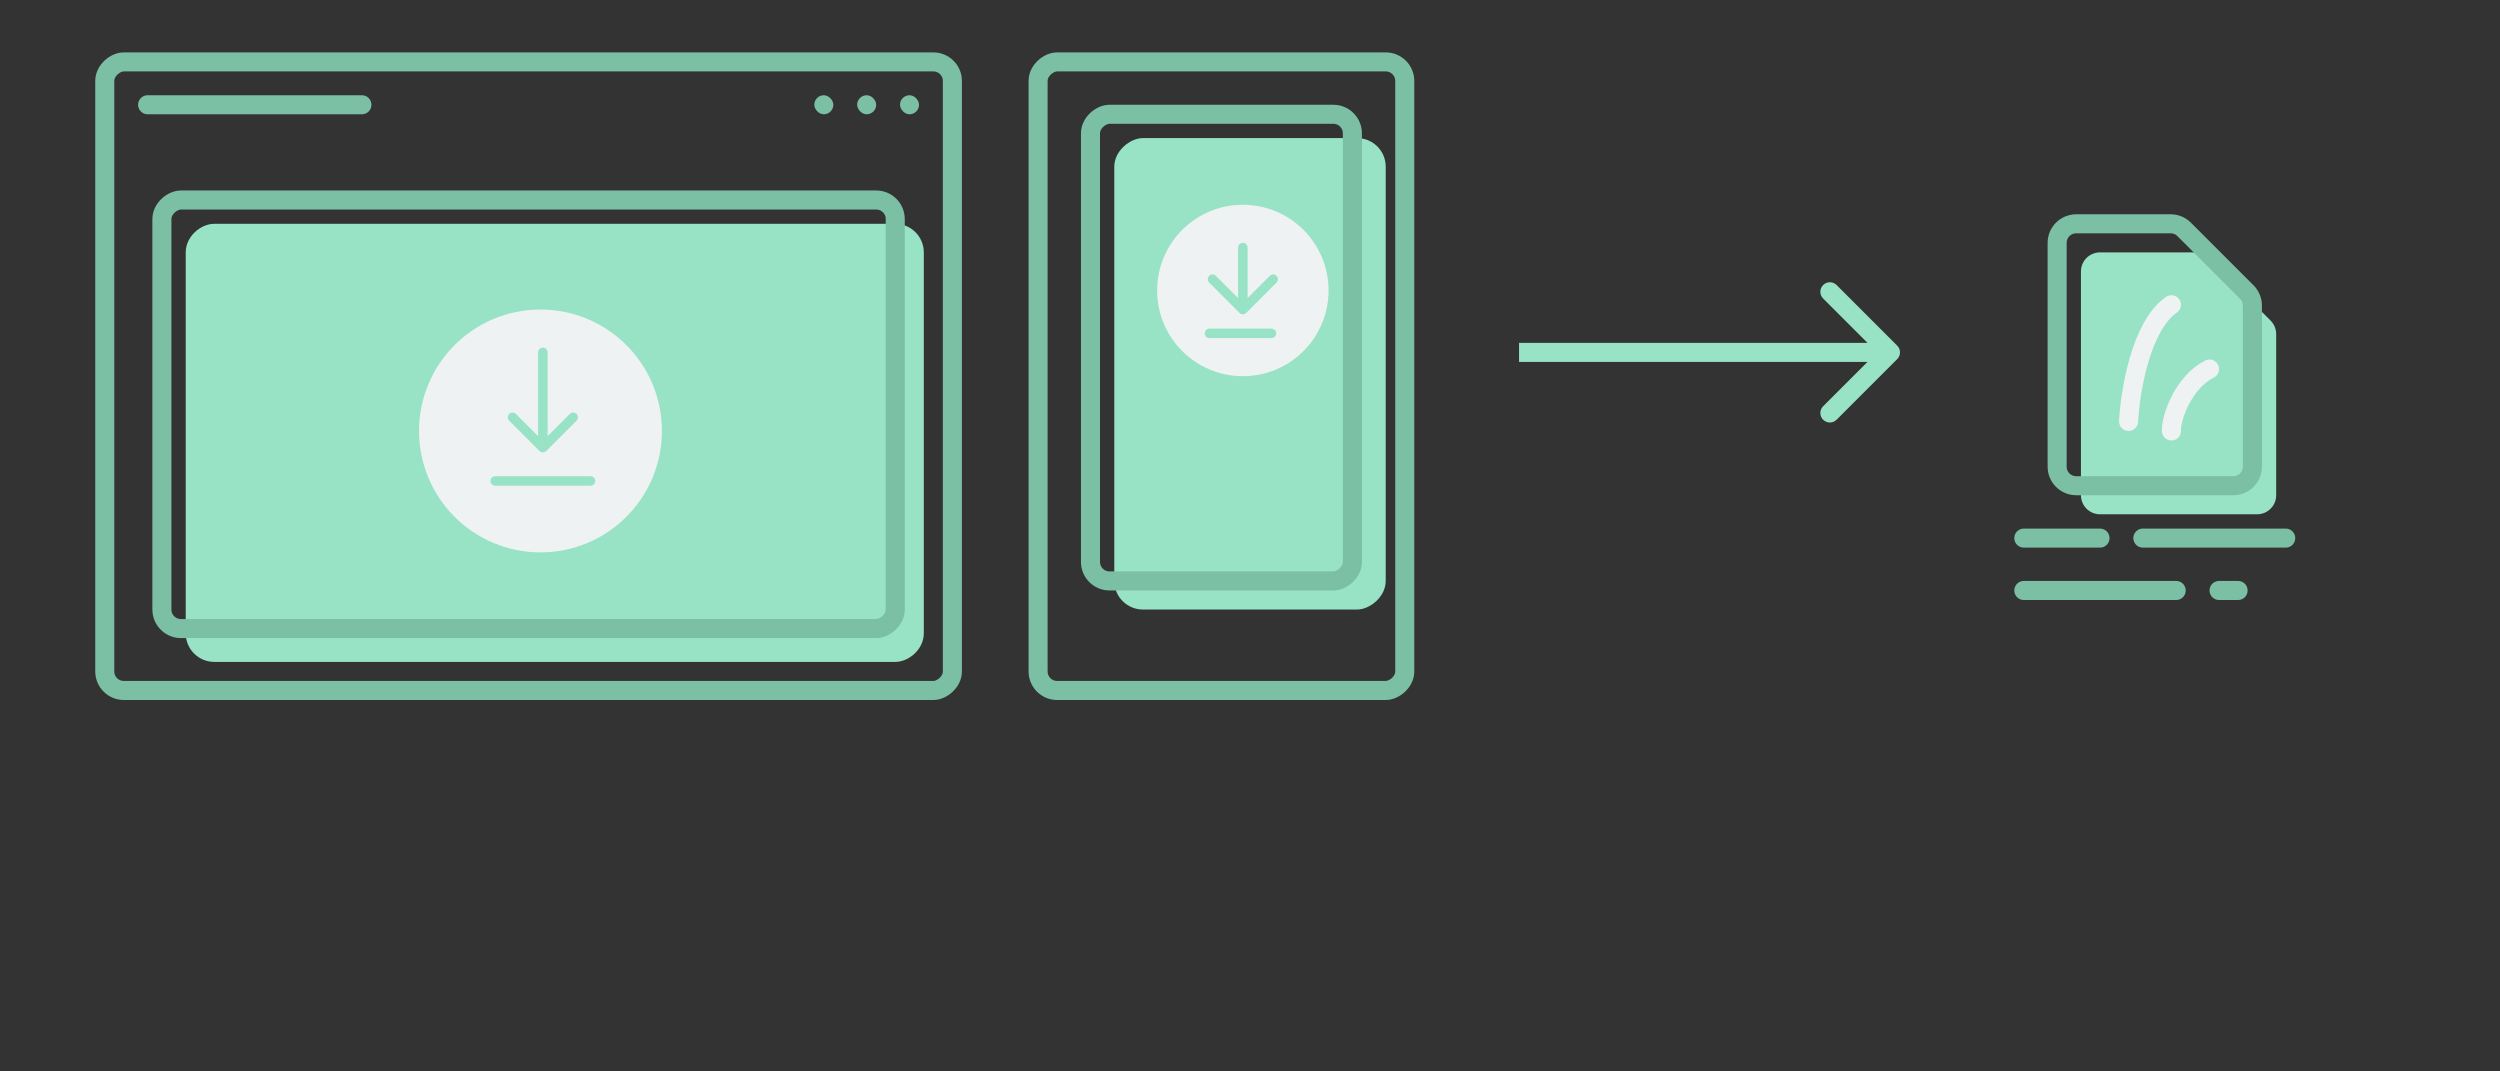 <svg width="525" height="225" viewBox="0 0 525 225" fill="none" xmlns="http://www.w3.org/2000/svg">
<rect x="0" y="0" width="525" height="225" fill="#333333" stroke="none"/>
<path d="M437 104V57C437 54.791 438.791 53 441 53H460.843C461.904 53 462.921 53.421 463.672 54.172L476.828 67.328C477.579 68.079 478 69.096 478 70.157V104C478 106.209 476.209 108 474 108H441C438.791 108 437 106.209 437 104Z" fill="#98E2C6"/>
<rect x="291" y="29" width="99" height="57" rx="6" transform="rotate(90 291 29)" fill="#98E2C6"/>
<rect x="192" y="49" width="88" height="151" rx="4" transform="rotate(90 192 49)" fill="#98E2C6" stroke="#98E2C6" stroke-width="4"/>
<rect x="200" y="13" width="132" height="178" rx="4" transform="rotate(90 200 13)" stroke="#7BBFA5" stroke-width="4"/>
<rect x="295" y="13" width="132" height="77" rx="4" transform="rotate(90 295 13)" stroke="#7BBFA5" stroke-width="4"/>
<circle cx="261" cy="61" r="18" fill="#EFF2F2"/>
<path d="M262 52C262 51.448 261.552 51 261 51C260.448 51 260 51.448 260 52L262 52ZM260.293 65.707C260.683 66.098 261.317 66.098 261.707 65.707L268.071 59.343C268.462 58.953 268.462 58.319 268.071 57.929C267.681 57.538 267.047 57.538 266.657 57.929L261 63.586L255.343 57.929C254.953 57.538 254.319 57.538 253.929 57.929C253.538 58.319 253.538 58.953 253.929 59.343L260.293 65.707ZM260 52L260 65L262 65L262 52L260 52Z" fill="#98E2C6"/>
<path d="M254 70H267" stroke="#98E2C6" stroke-width="2" stroke-linecap="round"/>
<rect x="284" y="24" width="98" height="55" rx="4" transform="rotate(90 284 24)" stroke="#7BBFA5" stroke-width="4"/>
<rect x="188" y="42" width="90" height="154" rx="4" transform="rotate(90 188 42)" stroke="#7BBFA5" stroke-width="4"/>
<line x1="31" y1="22" x2="76" y2="22" stroke="#7BBFA5" stroke-width="4" stroke-linecap="round"/>
<rect x="189" y="20" width="4" height="4" rx="2" fill="#7BBFA5"/>
<rect x="180" y="20" width="4" height="4" rx="2" fill="#7BBFA5"/>
<rect x="171" y="20" width="4" height="4" rx="2" fill="#7BBFA5"/>
<circle cx="113.5" cy="90.5" r="25.5" fill="#EFF2F2"/>
<path d="M115 74C115 73.448 114.552 73 114 73C113.448 73 113 73.448 113 74L115 74ZM113.293 94.707C113.683 95.098 114.317 95.098 114.707 94.707L121.071 88.343C121.462 87.953 121.462 87.32 121.071 86.929C120.681 86.538 120.047 86.538 119.657 86.929L114 92.586L108.343 86.929C107.953 86.538 107.319 86.538 106.929 86.929C106.538 87.32 106.538 87.953 106.929 88.343L113.293 94.707ZM113 74L113 94L115 94L115 74L113 74Z" fill="#98E2C6"/>
<path d="M104 101H124" stroke="#98E2C6" stroke-width="2" stroke-linecap="round"/>
<path d="M398.414 75.414C399.195 74.633 399.195 73.367 398.414 72.586L385.686 59.858C384.905 59.077 383.639 59.077 382.858 59.858C382.077 60.639 382.077 61.905 382.858 62.686L394.172 74L382.858 85.314C382.077 86.095 382.077 87.361 382.858 88.142C383.639 88.923 384.905 88.923 385.686 88.142L398.414 75.414ZM319 76H397V72H319V76Z" fill="#98E2C6"/>
<path d="M432 98V51C432 48.791 433.791 47 436 47H455.843C456.904 47 457.921 47.421 458.672 48.172L471.828 61.328C472.579 62.079 473 63.096 473 64.157V98C473 100.209 471.209 102 469 102H436C433.791 102 432 100.209 432 98Z" stroke="#7BBFA5" stroke-width="4"/>
<line x1="425" y1="113" x2="441" y2="113" stroke="#7BBFA5" stroke-width="4" stroke-linecap="round"/>
<line x1="425" y1="124" x2="457" y2="124" stroke="#7BBFA5" stroke-width="4" stroke-linecap="round"/>
<line x1="466" y1="124" x2="470" y2="124" stroke="#7BBFA5" stroke-width="4" stroke-linecap="round"/>
<line x1="450" y1="113" x2="480" y2="113" stroke="#7BBFA5" stroke-width="4" stroke-linecap="round"/>
<path d="M447 88.5C447.333 82.167 449.6 68.4 456 64M456 90.5C455.833 88 458.4 80.3 464 77.5" stroke="#EFF2F2" stroke-width="4" stroke-linecap="round"/>
</svg>
